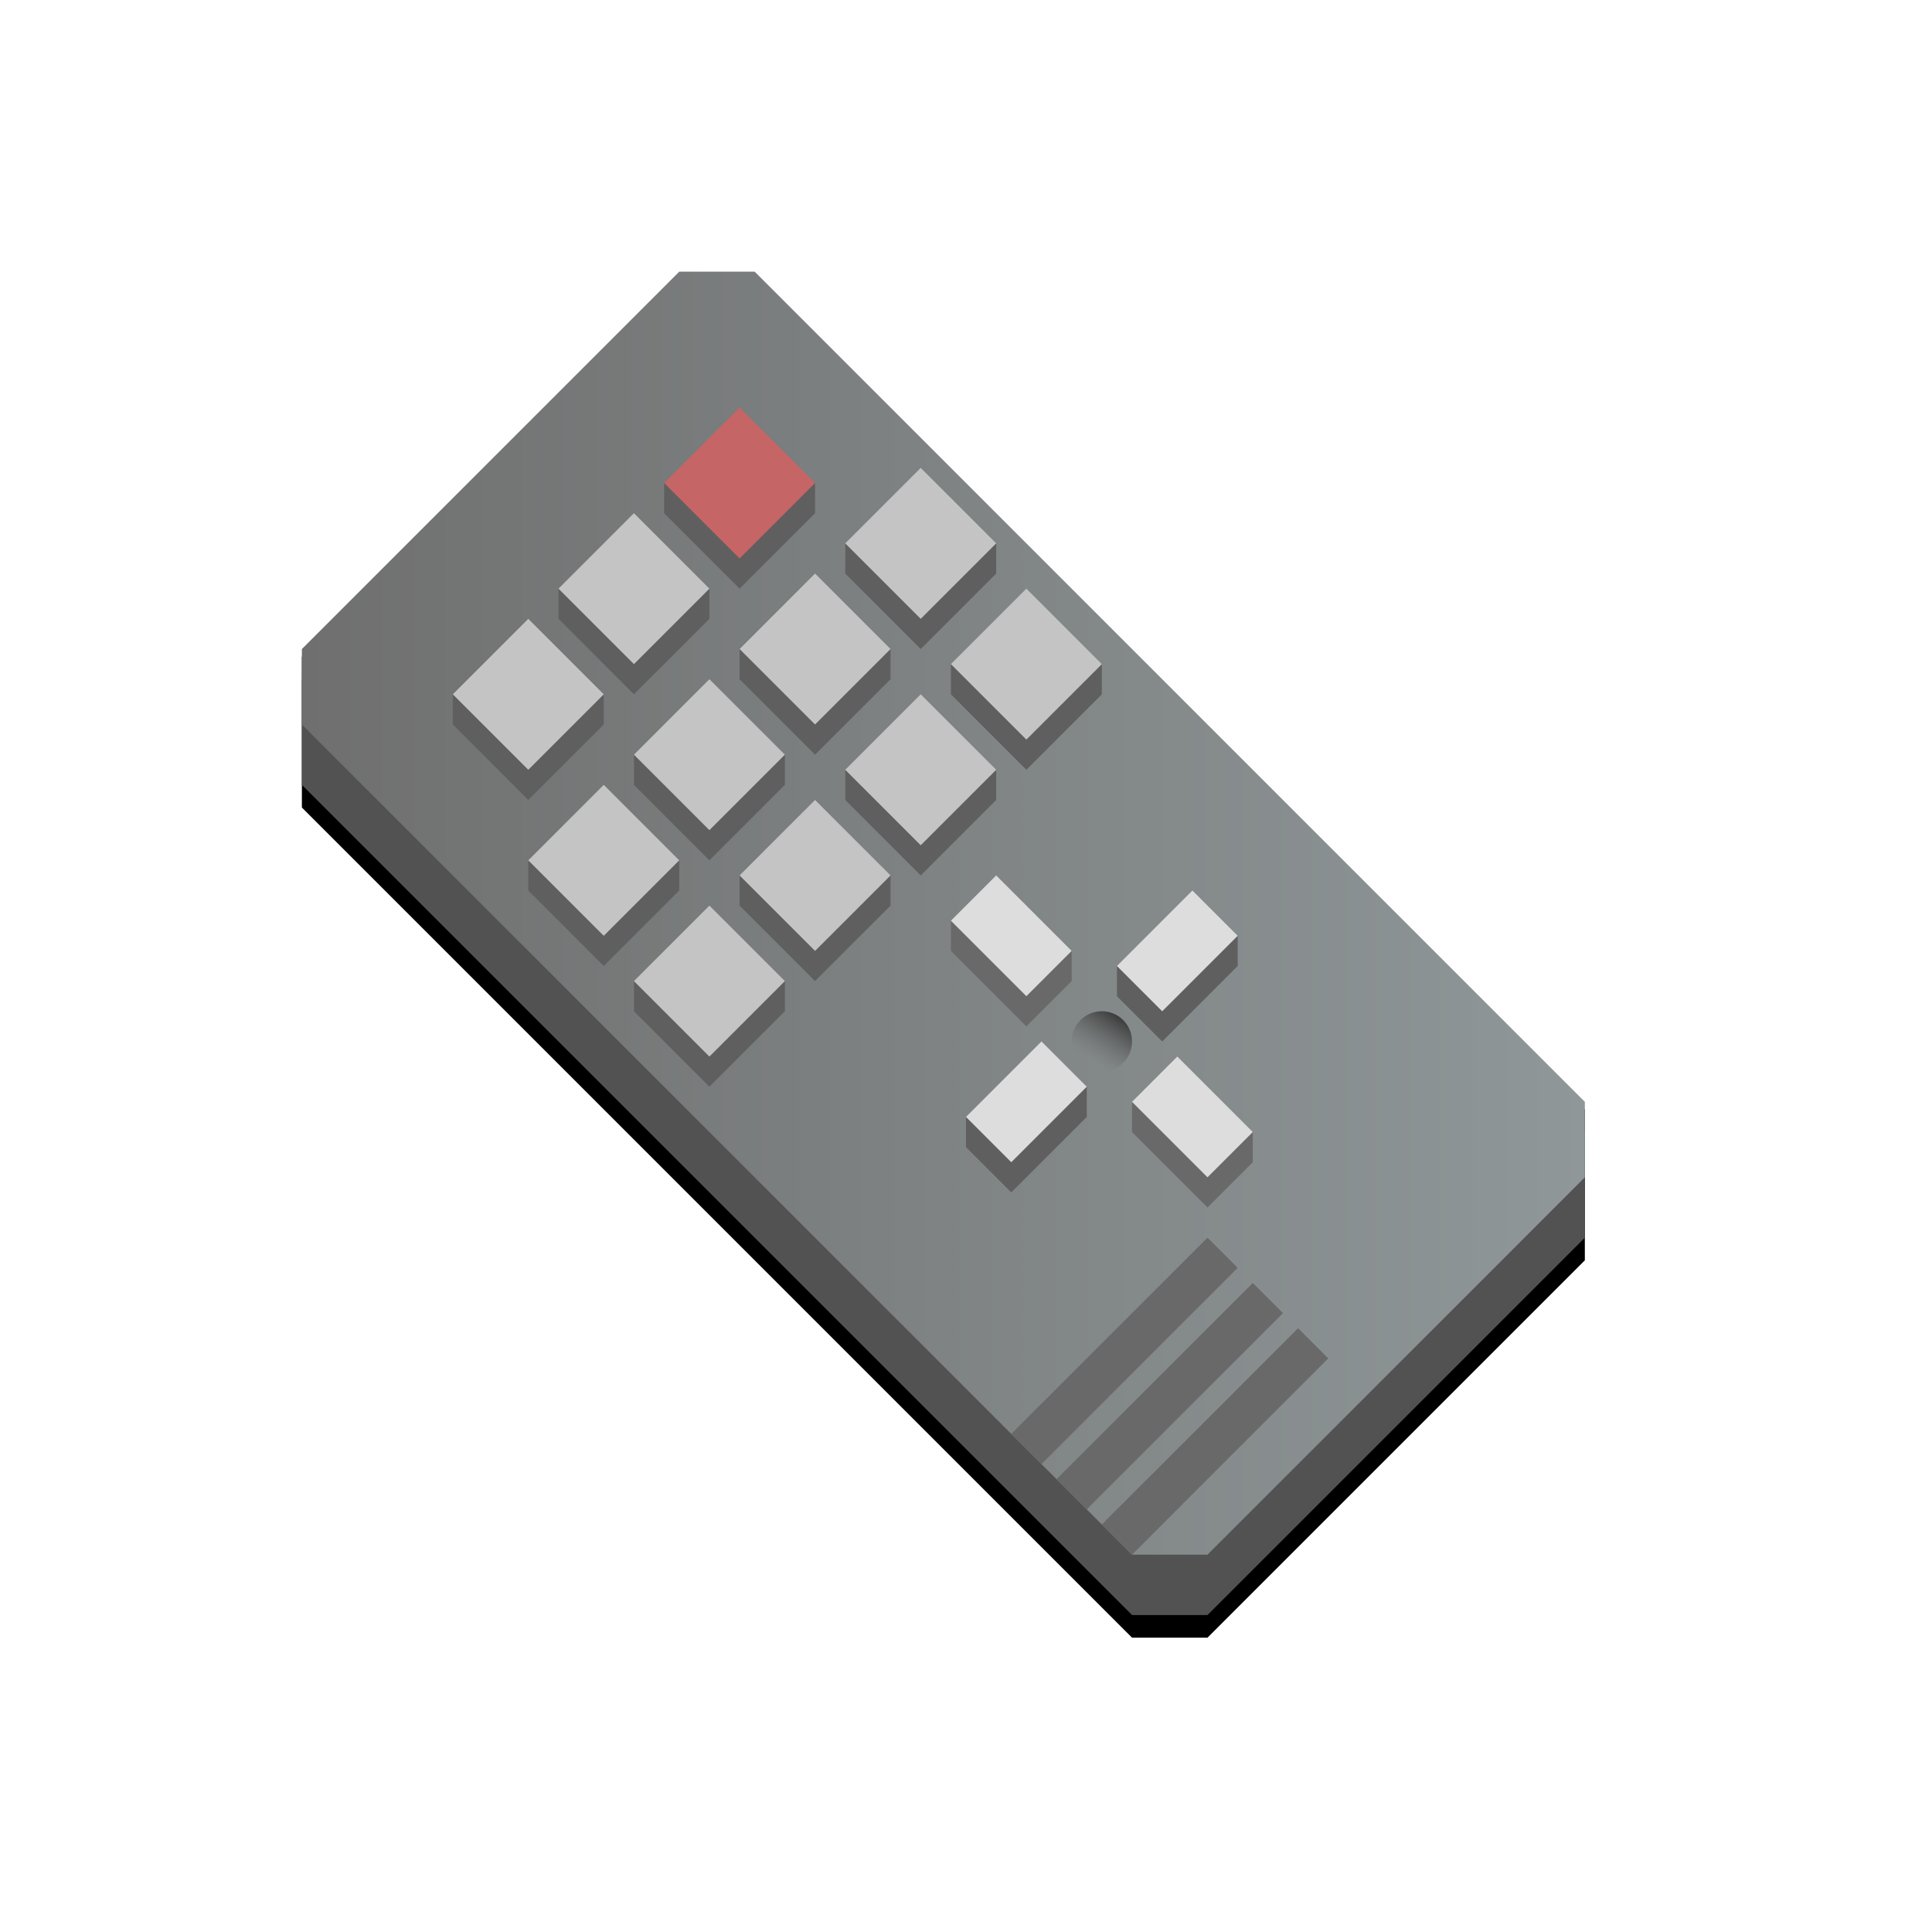 <?xml version="1.0" encoding="UTF-8" standalone="no"?>
<!-- Created with Inkscape (http://www.inkscape.org/) -->

<svg
   xmlns:dc="http://purl.org/dc/elements/1.1/"
   xmlns:cc="http://creativecommons.org/ns#"
   xmlns:rdf="http://www.w3.org/1999/02/22-rdf-syntax-ns#"
   xmlns:svg="http://www.w3.org/2000/svg"
   xmlns="http://www.w3.org/2000/svg"
   xmlns:xlink="http://www.w3.org/1999/xlink"
   xmlns:sodipodi="http://sodipodi.sourceforge.net/DTD/sodipodi-0.dtd"
   xmlns:inkscape="http://www.inkscape.org/namespaces/inkscape"
   width="128"
   height="128"
   id="svg2"
   version="1.1"
   inkscape:version="0.48.2 r9819"
   sodipodi:docname="icon.svg"
   inkscape:export-filename="/Users/tmcw/src/sling/icon/icon48.png"
   inkscape:export-xdpi="33.75"
   inkscape:export-ydpi="33.75">
  <defs
     id="defs4">
    <linearGradient
       id="linearGradient4421">
      <stop
         style="stop-color:#343434;stop-opacity:1;"
         offset="0"
         id="stop4423" />
      <stop
         style="stop-color:#696969;stop-opacity:0;"
         offset="1"
         id="stop4425" />
    </linearGradient>
    <linearGradient
       id="linearGradient3885">
      <stop
         style="stop-color:#6f6f6f;stop-opacity:1;"
         offset="0"
         id="stop3887" />
      <stop
         style="stop-color:#8f9798;stop-opacity:1;"
         offset="1"
         id="stop3889" />
    </linearGradient>
    <linearGradient
       id="linearGradient3825">
      <stop
         id="stop3827"
         offset="0"
         style="stop-color:#a0e6e1;stop-opacity:1;" />
      <stop
         id="stop3829"
         offset="1"
         style="stop-color:#a5ccc0;stop-opacity:0.65;" />
    </linearGradient>
    <linearGradient
       id="linearGradient3815">
      <stop
         style="stop-color:#646464;stop-opacity:1;"
         offset="0"
         id="stop3817" />
      <stop
         style="stop-color:#646464;stop-opacity:0;"
         offset="1"
         id="stop3819" />
    </linearGradient>
    <linearGradient
       inkscape:collect="always"
       xlink:href="#linearGradient3885"
       id="linearGradient3999"
       x1="20"
       y1="984.862"
       x2="105"
       y2="984.862"
       gradientUnits="userSpaceOnUse"
       gradientTransform="translate(0,-2e-5)" />
    <linearGradient
       inkscape:collect="always"
       xlink:href="#linearGradient4421"
       id="linearGradient4427"
       x1="74"
       y1="67"
       x2="72"
       y2="70"
       gradientUnits="userSpaceOnUse" />
    <linearGradient
       inkscape:collect="always"
       xlink:href="#linearGradient4421-1"
       id="linearGradient4427-5"
       x1="74"
       y1="67"
       x2="72"
       y2="70"
       gradientUnits="userSpaceOnUse" />
    <linearGradient
       id="linearGradient4421-1">
      <stop
         style="stop-color:#343434;stop-opacity:1;"
         offset="0"
         id="stop4423-6" />
      <stop
         style="stop-color:#696969;stop-opacity:0;"
         offset="1"
         id="stop4425-0" />
    </linearGradient>
    <linearGradient
       inkscape:collect="always"
       xlink:href="#linearGradient3885-8"
       id="linearGradient3999-5"
       x1="20"
       y1="984.862"
       x2="105"
       y2="984.862"
       gradientUnits="userSpaceOnUse"
       gradientTransform="matrix(0.181,0,0,0.181,196.414,770.607)" />
    <linearGradient
       id="linearGradient3885-8">
      <stop
         style="stop-color:#6f6f6f;stop-opacity:1;"
         offset="0"
         id="stop3887-8" />
      <stop
         style="stop-color:#8f9798;stop-opacity:1;"
         offset="1"
         id="stop3889-7" />
    </linearGradient>
  </defs>
  <sodipodi:namedview
     id="base"
     pagecolor="#ffffff"
     bordercolor="#666666"
     borderopacity="1.0"
     inkscape:pageopacity="0.0"
     inkscape:pageshadow="2"
     inkscape:zoom="108.42022"
     inkscape:cx="210.05115"
     inkscape:cy="101.33486"
     inkscape:document-units="px"
     inkscape:current-layer="layer1"
     showgrid="true">
    <inkscape:grid
       type="xygrid"
       id="grid2985"
       empspacing="5"
       visible="true"
       enabled="true"
       snapvisiblegridlinesonly="true" />
  </sodipodi:namedview>
  <g
     inkscape:label="Layer 1"
     inkscape:groupmode="layer"
     id="layer1"
     transform="translate(0,-924.362)">
    <path
       style="color:#000000;fill:#000000;fill-opacity:1;fill-rule:nonzero;stroke:none;stroke-width:3;marker:none;visibility:visible;display:inline;overflow:visible;enable-background:accumulate"
       d="m 20,967.862 0,10 55,55 5,0 25,-25 0,-10"
       id="path4001"
       inkscape:connector-curvature="0" />
    <path
       style="color:#000000;fill:#525252;fill-opacity:1;fill-rule:nonzero;stroke:none;stroke-width:3;marker:none;visibility:visible;display:inline;overflow:visible;enable-background:accumulate"
       d="m 20,969.362 0,7 55,55 5,0 25,-25 0,-7"
       id="path4001-2"
       inkscape:connector-curvature="0"
       sodipodi:nodetypes="cccccc" />
    <path
       style="color:#000000;fill:url(#linearGradient3999);fill-opacity:1;fill-rule:nonzero;stroke:none;stroke-width:3;marker:none;visibility:visible;display:inline;overflow:visible;enable-background:accumulate"
       d="m 20,972.362 0,-5 25,-25 5,0 55,55 0,5 -25,25 -5,0 z"
       id="path3991"
       inkscape:connector-curvature="0"
       sodipodi:nodetypes="ccccccccc" />
    <g
       id="g4076">
      <g
         id="g4011">
        <path
           style="color:#000000;fill:#5f5f5f;fill-opacity:1;fill-rule:nonzero;stroke:none;stroke-width:3;marker:none;visibility:visible;display:inline;overflow:visible;enable-background:accumulate"
           d="m 30,46 0,2 5,5 5,-5 0,-2"
           id="path4009"
           inkscape:connector-curvature="0"
           transform="translate(0,924.362)" />
        <path
           style="color:#000000;fill:#c4c4c4;fill-opacity:1;fill-rule:nonzero;stroke:none;stroke-width:3;marker:none;visibility:visible;display:inline;overflow:visible;enable-background:accumulate"
           d="m 30,970.362 5,-5 5,5 -5,5 z"
           id="path4007"
           inkscape:connector-curvature="0" />
      </g>
      <g
         id="g4011-8"
         transform="translate(7,-7)">
        <path
           style="color:#000000;fill:#5f5f5f;fill-opacity:1;fill-rule:nonzero;stroke:none;stroke-width:3;marker:none;visibility:visible;display:inline;overflow:visible;enable-background:accumulate"
           d="m 30,46 0,2 5,5 5,-5 0,-2"
           id="path4009-6"
           inkscape:connector-curvature="0"
           transform="translate(0,924.362)" />
        <path
           style="color:#000000;fill:#c4c4c4;fill-opacity:1;fill-rule:nonzero;stroke:none;stroke-width:3;marker:none;visibility:visible;display:inline;overflow:visible;enable-background:accumulate"
           d="m 30,970.362 5,-5 5,5 -5,5 z"
           id="path4007-0"
           inkscape:connector-curvature="0" />
      </g>
    </g>
    <path
       style="color:#000000;fill:#5f5f5f;fill-opacity:1;fill-rule:nonzero;stroke:none;stroke-width:3;marker:none;visibility:visible;display:inline;overflow:visible;enable-background:accumulate"
       d="m 44,956.362 0,2 5,5 5,-5 0,-2"
       id="path4009-6-6"
       inkscape:connector-curvature="0" />
    <path
       style="color:#000000;fill:#c66565;fill-opacity:1;fill-rule:nonzero;stroke:none;stroke-width:3;marker:none;visibility:visible;display:inline;overflow:visible;enable-background:accumulate"
       d="m 44,956.362 5,-5 5,5 -5,5 z"
       id="path4007-0-9"
       inkscape:connector-curvature="0" />
    <g
       id="g4185"
       transform="translate(-3,5)">
      <path
         sodipodi:nodetypes="ccccc"
         inkscape:connector-curvature="0"
         id="path4009-6-1-0"
         d="m 67,993.362 0,2 3,3 5,-5 0,-2"
         style="color:#000000;fill:#5f5f5f;fill-opacity:1;fill-rule:nonzero;stroke:none;stroke-width:3;marker:none;visibility:visible;display:inline;overflow:visible;enable-background:accumulate" />
      <path
         sodipodi:nodetypes="ccccc"
         inkscape:connector-curvature="0"
         id="path4007-0-64-0"
         d="m 67,993.362 5,-5 3,3 -5,5 z"
         style="color:#000000;fill:#dddddd;fill-opacity:1;fill-rule:nonzero;stroke:none;stroke-width:3;marker:none;visibility:visible;display:inline;overflow:visible;enable-background:accumulate" />
    </g>
    <g
       transform="translate(7,-5)"
       id="g4185-4">
      <path
         sodipodi:nodetypes="ccccc"
         inkscape:connector-curvature="0"
         id="path4009-6-1-0-6"
         d="m 67,993.362 0,2 3,3 5,-5 0,-2"
         style="color:#000000;fill:#5f5f5f;fill-opacity:1;fill-rule:nonzero;stroke:none;stroke-width:3;marker:none;visibility:visible;display:inline;overflow:visible;enable-background:accumulate" />
      <path
         sodipodi:nodetypes="ccccc"
         inkscape:connector-curvature="0"
         id="path4007-0-64-0-9"
         d="m 67,993.362 5,-5 3,3 -5,5 z"
         style="color:#000000;fill:#dddddd;fill-opacity:1;fill-rule:nonzero;stroke:none;stroke-width:3;marker:none;visibility:visible;display:inline;overflow:visible;enable-background:accumulate" />
    </g>
    <g
       id="g4241"
       transform="translate(-2,-2)">
      <path
         transform="translate(0,924.362)"
         inkscape:connector-curvature="0"
         id="path4239"
         d="m 77,75 0,2 5,5 3,-3 0,-2"
         style="color:#000000;fill:#696969;fill-opacity:1;fill-rule:nonzero;stroke:none;stroke-width:3;marker:none;visibility:visible;display:inline;overflow:visible;enable-background:accumulate" />
      <path
         sodipodi:nodetypes="ccccc"
         inkscape:connector-curvature="0"
         id="path4007-0-64-0-0"
         d="m 80,996.362 5,5 -3,3 -5,-5 z"
         style="color:#000000;fill:#dddddd;fill-opacity:1;fill-rule:nonzero;stroke:none;stroke-width:3;marker:none;visibility:visible;display:inline;overflow:visible;enable-background:accumulate" />
    </g>
    <g
       id="g4241-2"
       transform="translate(-14,-14)">
      <path
         transform="translate(0,924.362)"
         inkscape:connector-curvature="0"
         id="path4239-9"
         d="m 77,75 0,2 5,5 3,-3 0,-2"
         style="color:#000000;fill:#696969;fill-opacity:1;fill-rule:nonzero;stroke:none;stroke-width:3;marker:none;visibility:visible;display:inline;overflow:visible;enable-background:accumulate" />
      <path
         sodipodi:nodetypes="ccccc"
         inkscape:connector-curvature="0"
         id="path4007-0-64-0-0-0"
         d="m 80,996.362 5,5 -3,3 -5,-5 z"
         style="color:#000000;fill:#dddddd;fill-opacity:1;fill-rule:nonzero;stroke:none;stroke-width:3;marker:none;visibility:visible;display:inline;overflow:visible;enable-background:accumulate" />
    </g>
    <path
       style="color:#000000;fill:#696969;fill-opacity:1;fill-rule:nonzero;stroke:none;stroke-width:3;marker:none;visibility:visible;display:inline;overflow:visible;enable-background:accumulate"
       d="m 67,95 2,2 13,-13 -2,-2 z"
       id="path4269"
       inkscape:connector-curvature="0"
       transform="translate(0,924.362)" />
    <path
       style="color:#000000;fill:#696969;fill-opacity:1;fill-rule:nonzero;stroke:none;stroke-width:3;marker:none;visibility:visible;display:inline;overflow:visible;enable-background:accumulate"
       d="m 70,1022.362 2,2 13,-13 -2,-2 z"
       id="path4269-2"
       inkscape:connector-curvature="0" />
    <path
       style="color:#000000;fill:#696969;fill-opacity:1;fill-rule:nonzero;stroke:none;stroke-width:3;marker:none;visibility:visible;display:inline;overflow:visible;enable-background:accumulate"
       d="m 73,1025.362 2,2 13,-13 -2,-2 z"
       id="path4269-2-0"
       inkscape:connector-curvature="0" />
    <g
       id="g4343">
      <g
         id="g4076-2"
         transform="translate(5,11)">
        <g
           id="g4011-6">
          <path
             transform="translate(0,924.362)"
             inkscape:connector-curvature="0"
             id="path4009-68"
             d="m 30,46 0,2 5,5 5,-5 0,-2"
             style="color:#000000;fill:#5f5f5f;fill-opacity:1;fill-rule:nonzero;stroke:none;stroke-width:3;marker:none;visibility:visible;display:inline;overflow:visible;enable-background:accumulate" />
          <path
             inkscape:connector-curvature="0"
             id="path4007-7"
             d="m 30,970.362 5,-5 5,5 -5,5 z"
             style="color:#000000;fill:#c4c4c4;fill-opacity:1;fill-rule:nonzero;stroke:none;stroke-width:3;marker:none;visibility:visible;display:inline;overflow:visible;enable-background:accumulate" />
        </g>
        <g
           transform="translate(7,-7)"
           id="g4011-8-3">
          <path
             transform="translate(0,924.362)"
             inkscape:connector-curvature="0"
             id="path4009-6-7"
             d="m 30,46 0,2 5,5 5,-5 0,-2"
             style="color:#000000;fill:#5f5f5f;fill-opacity:1;fill-rule:nonzero;stroke:none;stroke-width:3;marker:none;visibility:visible;display:inline;overflow:visible;enable-background:accumulate" />
          <path
             inkscape:connector-curvature="0"
             id="path4007-0-6"
             d="m 30,970.362 5,-5 5,5 -5,5 z"
             style="color:#000000;fill:#c4c4c4;fill-opacity:1;fill-rule:nonzero;stroke:none;stroke-width:3;marker:none;visibility:visible;display:inline;overflow:visible;enable-background:accumulate" />
        </g>
      </g>
      <g
         id="g4076-2-9"
         transform="translate(19,-3)">
        <g
           id="g4011-6-7">
          <path
             transform="translate(0,924.362)"
             inkscape:connector-curvature="0"
             id="path4009-68-9"
             d="m 30,46 0,2 5,5 5,-5 0,-2"
             style="color:#000000;fill:#5f5f5f;fill-opacity:1;fill-rule:nonzero;stroke:none;stroke-width:3;marker:none;visibility:visible;display:inline;overflow:visible;enable-background:accumulate" />
          <path
             inkscape:connector-curvature="0"
             id="path4007-7-9"
             d="m 30,970.362 5,-5 5,5 -5,5 z"
             style="color:#000000;fill:#c4c4c4;fill-opacity:1;fill-rule:nonzero;stroke:none;stroke-width:3;marker:none;visibility:visible;display:inline;overflow:visible;enable-background:accumulate" />
        </g>
        <g
           transform="translate(7,-7)"
           id="g4011-8-3-8">
          <path
             transform="translate(0,924.362)"
             inkscape:connector-curvature="0"
             id="path4009-6-7-8"
             d="m 30,46 0,2 5,5 5,-5 0,-2"
             style="color:#000000;fill:#5f5f5f;fill-opacity:1;fill-rule:nonzero;stroke:none;stroke-width:3;marker:none;visibility:visible;display:inline;overflow:visible;enable-background:accumulate" />
          <path
             inkscape:connector-curvature="0"
             id="path4007-0-6-5"
             d="m 30,970.362 5,-5 5,5 -5,5 z"
             style="color:#000000;fill:#c4c4c4;fill-opacity:1;fill-rule:nonzero;stroke:none;stroke-width:3;marker:none;visibility:visible;display:inline;overflow:visible;enable-background:accumulate" />
        </g>
      </g>
    </g>
    <g
       transform="translate(7,8)"
       id="g4343-3">
      <g
         id="g4076-2-4"
         transform="translate(5,11)">
        <g
           id="g4011-6-6">
          <path
             transform="translate(0,924.362)"
             inkscape:connector-curvature="0"
             id="path4009-68-4"
             d="m 30,46 0,2 5,5 5,-5 0,-2"
             style="color:#000000;fill:#5f5f5f;fill-opacity:1;fill-rule:nonzero;stroke:none;stroke-width:3;marker:none;visibility:visible;display:inline;overflow:visible;enable-background:accumulate" />
          <path
             inkscape:connector-curvature="0"
             id="path4007-7-1"
             d="m 30,970.362 5,-5 5,5 -5,5 z"
             style="color:#000000;fill:#c4c4c4;fill-opacity:1;fill-rule:nonzero;stroke:none;stroke-width:3;marker:none;visibility:visible;display:inline;overflow:visible;enable-background:accumulate" />
        </g>
        <g
           transform="translate(7,-7)"
           id="g4011-8-3-1">
          <path
             transform="translate(0,924.362)"
             inkscape:connector-curvature="0"
             id="path4009-6-7-5"
             d="m 30,46 0,2 5,5 5,-5 0,-2"
             style="color:#000000;fill:#5f5f5f;fill-opacity:1;fill-rule:nonzero;stroke:none;stroke-width:3;marker:none;visibility:visible;display:inline;overflow:visible;enable-background:accumulate" />
          <path
             inkscape:connector-curvature="0"
             id="path4007-0-6-8"
             d="m 30,970.362 5,-5 5,5 -5,5 z"
             style="color:#000000;fill:#c4c4c4;fill-opacity:1;fill-rule:nonzero;stroke:none;stroke-width:3;marker:none;visibility:visible;display:inline;overflow:visible;enable-background:accumulate" />
        </g>
      </g>
      <g
         id="g4076-2-9-3"
         transform="translate(19,-3)">
        <g
           id="g4011-6-7-7">
          <path
             transform="translate(0,924.362)"
             inkscape:connector-curvature="0"
             id="path4009-68-9-2"
             d="m 30,46 0,2 5,5 5,-5 0,-2"
             style="color:#000000;fill:#5f5f5f;fill-opacity:1;fill-rule:nonzero;stroke:none;stroke-width:3;marker:none;visibility:visible;display:inline;overflow:visible;enable-background:accumulate" />
          <path
             inkscape:connector-curvature="0"
             id="path4007-7-9-3"
             d="m 30,970.362 5,-5 5,5 -5,5 z"
             style="color:#000000;fill:#c4c4c4;fill-opacity:1;fill-rule:nonzero;stroke:none;stroke-width:3;marker:none;visibility:visible;display:inline;overflow:visible;enable-background:accumulate" />
        </g>
        <g
           transform="translate(7,-7)"
           id="g4011-8-3-8-5">
          <path
             transform="translate(0,924.362)"
             inkscape:connector-curvature="0"
             id="path4009-6-7-8-1"
             d="m 30,46 0,2 5,5 5,-5 0,-2"
             style="color:#000000;fill:#5f5f5f;fill-opacity:1;fill-rule:nonzero;stroke:none;stroke-width:3;marker:none;visibility:visible;display:inline;overflow:visible;enable-background:accumulate" />
          <path
             inkscape:connector-curvature="0"
             id="path4007-0-6-5-3"
             d="m 30,970.362 5,-5 5,5 -5,5 z"
             style="color:#000000;fill:#c4c4c4;fill-opacity:1;fill-rule:nonzero;stroke:none;stroke-width:3;marker:none;visibility:visible;display:inline;overflow:visible;enable-background:accumulate" />
        </g>
      </g>
    </g>
    <path
       sodipodi:type="arc"
       style="color:#000000;fill:url(#linearGradient4427);fill-opacity:1;fill-rule:nonzero;stroke:none;stroke-width:3;marker:none;visibility:visible;display:inline;overflow:visible;enable-background:accumulate"
       id="path4419"
       sodipodi:cx="73"
       sodipodi:cy="69"
       sodipodi:rx="2"
       sodipodi:ry="2"
       d="m 75,69 a 2,2 0 1 1 -4,0 2,2 0 1 1 4,0 z"
       transform="translate(0,924.362)" />
    <rect
       style="color:#000000;fill:none;stroke:none;stroke-width:0.5;marker:none;visibility:visible;display:inline;overflow:visible;enable-background:accumulate"
       id="rect4744"
       width="19"
       height="19"
       x="199"
       y="939.362"
       inkscape:export-filename="/Users/tmcw/src/sling/icon/toolbar.png"
       inkscape:export-xdpi="90"
       inkscape:export-ydpi="90" />
    <path
       style="color:#000000;fill:#000000;fill-opacity:1;fill-rule:nonzero;stroke:none;stroke-width:3;marker:none;visibility:visible;display:inline;overflow:visible;enable-background:accumulate"
       d="m 200,945.362 0,3 9,9 2,0 4,-4 0,-4"
       id="path4001-21"
       inkscape:connector-curvature="0"
       sodipodi:nodetypes="cccccc" />
    <path
       style="color:#000000;fill:#525252;fill-opacity:1;fill-rule:nonzero;stroke:none;stroke-width:3;marker:none;visibility:visible;display:inline;overflow:visible;enable-background:accumulate"
       d="m 200,945.908 0,1.455 9,9 2,0 4,-4 0,-3"
       id="path4001-2-7"
       inkscape:connector-curvature="0"
       sodipodi:nodetypes="cccccc" />
    <path
       style="color:#000000;fill:url(#linearGradient3999-5);fill-opacity:1;fill-rule:nonzero;stroke:none;stroke-width:3;marker:none;visibility:visible;display:inline;overflow:visible;enable-background:accumulate"
       d="m 200,946.362 0,-2 4,-4 2,0 9,9 0,2 -4,4 -2,0 z"
       id="path3991-7"
       inkscape:connector-curvature="0"
       sodipodi:nodetypes="ccccccccc" />
    <g
       id="g4185-5"
       transform="matrix(0.205,0,0,0.205,193.932,748.109)">
      <path
         sodipodi:nodetypes="ccccc"
         inkscape:connector-curvature="0"
         id="path4009-6-1-0-3"
         d="m 67,993.362 0,2 3,3 5,-5 0,-2"
         style="color:#000000;fill:#5f5f5f;fill-opacity:1;fill-rule:nonzero;stroke:none;stroke-width:3;marker:none;visibility:visible;display:inline;overflow:visible;enable-background:accumulate" />
      <path
         sodipodi:nodetypes="ccccc"
         inkscape:connector-curvature="0"
         id="path4007-0-64-0-5"
         d="m 67,993.362 5,-5 3,3 -5,5 z"
         style="color:#000000;fill:#dddddd;fill-opacity:1;fill-rule:nonzero;stroke:none;stroke-width:3;marker:none;visibility:visible;display:inline;overflow:visible;enable-background:accumulate" />
    </g>
    <g
       transform="matrix(0.181,0,0,0.181,197.707,769.57)"
       id="g4185-4-2">
      <path
         sodipodi:nodetypes="ccccc"
         inkscape:connector-curvature="0"
         id="path4009-6-1-0-6-9"
         d="m 67,993.362 0,2 3,3 5,-5 0,-2"
         style="color:#000000;fill:#5f5f5f;fill-opacity:1;fill-rule:nonzero;stroke:none;stroke-width:3;marker:none;visibility:visible;display:inline;overflow:visible;enable-background:accumulate" />
      <path
         sodipodi:nodetypes="ccccc"
         inkscape:connector-curvature="0"
         id="path4007-0-64-0-9-0"
         d="m 67,993.362 5,-5 3,3 -5,5 z"
         style="color:#000000;fill:#dddddd;fill-opacity:1;fill-rule:nonzero;stroke:none;stroke-width:3;marker:none;visibility:visible;display:inline;overflow:visible;enable-background:accumulate" />
    </g>
    <g
       id="g4241-3"
       transform="matrix(0.181,0,0,0.181,196.082,770.305)">
      <path
         transform="translate(0,924.362)"
         inkscape:connector-curvature="0"
         id="path4239-7"
         d="m 77,75 0,2 5,5 3,-3 0,-2"
         style="color:#000000;fill:#696969;fill-opacity:1;fill-rule:nonzero;stroke:none;stroke-width:3;marker:none;visibility:visible;display:inline;overflow:visible;enable-background:accumulate" />
      <path
         sodipodi:nodetypes="ccccc"
         inkscape:connector-curvature="0"
         id="path4007-0-64-0-0-6"
         d="m 80,996.362 5,5 -3,3 -5,-5 z"
         style="color:#000000;fill:#dddddd;fill-opacity:1;fill-rule:nonzero;stroke:none;stroke-width:3;marker:none;visibility:visible;display:inline;overflow:visible;enable-background:accumulate" />
    </g>
    <g
       id="g4241-2-3"
       transform="matrix(0.181,0,0,0.181,193.904,768.12)">
      <path
         transform="translate(0,924.362)"
         inkscape:connector-curvature="0"
         id="path4239-9-3"
         d="m 77,75 0,2 5,5 3,-3 0,-2"
         style="color:#000000;fill:#696969;fill-opacity:1;fill-rule:nonzero;stroke:none;stroke-width:3;marker:none;visibility:visible;display:inline;overflow:visible;enable-background:accumulate" />
      <path
         sodipodi:nodetypes="ccccc"
         inkscape:connector-curvature="0"
         id="path4007-0-64-0-0-0-6"
         d="m 80,996.362 5,5 -3,3 -5,-5 z"
         style="color:#000000;fill:#dddddd;fill-opacity:1;fill-rule:nonzero;stroke:none;stroke-width:3;marker:none;visibility:visible;display:inline;overflow:visible;enable-background:accumulate" />
    </g>
    <path
       transform="matrix(0.181,0,0,0.181,196.346,937.744)"
       sodipodi:type="arc"
       style="color:#000000;fill:url(#linearGradient4427-5);fill-opacity:1;fill-rule:nonzero;stroke:none;stroke-width:3;marker:none;visibility:visible;display:inline;overflow:visible;enable-background:accumulate"
       id="path4419-0"
       sodipodi:cx="73"
       sodipodi:cy="69"
       sodipodi:rx="2"
       sodipodi:ry="2"
       d="m 75,69 a 2,2 0 1 1 -4,0 2,2 0 1 1 4,0 z" />
    <g
       id="g4815"
       transform="matrix(0.545,0,0,0.545,90.909,435.165)">
      <path
         inkscape:connector-curvature="0"
         id="path4009-6-6-0-3"
         d="m 203.667,935.362 0,1.833 1.833,1.833 1.833,-1.833 0,-1.833"
         style="color:#000000;fill:#4a4a4a;fill-opacity:1;fill-rule:nonzero;stroke:none;stroke-width:3;marker:none;visibility:visible;display:inline;overflow:visible;enable-background:accumulate"
         sodipodi:nodetypes="ccccc" />
      <path
         inkscape:connector-curvature="0"
         id="path4007-0-9-2-3"
         d="m 203.667,935.362 1.833,-1.833 1.833,1.833 -1.833,1.833 z"
         style="color:#000000;fill:#e4e4e4;fill-opacity:1;fill-rule:nonzero;stroke:none;stroke-width:3;marker:none;visibility:visible;display:inline;overflow:visible;enable-background:accumulate"
         sodipodi:nodetypes="ccccc" />
    </g>
    <path
       style="color:#000000;fill:#696969;fill-opacity:1;fill-rule:nonzero;stroke:none;stroke-width:3;marker:none;visibility:visible;display:inline;overflow:visible;enable-background:accumulate"
       d="m 208,954.362 1,1 2,-2 -1,-1 z"
       id="path4269-2-0-8-2"
       inkscape:connector-curvature="0"
       sodipodi:nodetypes="ccccc" />
    <rect
       style="color:#000000;fill:#4a4a4a;fill-opacity:1;fill-rule:nonzero;stroke:none;stroke-width:0.5;marker:none;visibility:visible;display:inline;overflow:visible;enable-background:accumulate"
       id="rect4903"
       width="2.727"
       height="2.727"
       x="200"
       y="954.635" />
    <g
       id="g4815-0"
       transform="matrix(0.545,0,0,0.545,92.909,433.165)">
      <path
         inkscape:connector-curvature="0"
         id="path4009-6-6-0-3-9"
         d="m 203.667,935.362 0,1.833 1.833,1.833 1.833,-1.833 0,-1.833"
         style="color:#000000;fill:#4a4a4a;fill-opacity:1;fill-rule:nonzero;stroke:none;stroke-width:3;marker:none;visibility:visible;display:inline;overflow:visible;enable-background:accumulate"
         sodipodi:nodetypes="ccccc" />
      <path
         inkscape:connector-curvature="0"
         id="path4007-0-9-2-3-3"
         d="m 203.667,935.362 1.833,-1.833 1.833,1.833 -1.833,1.833 z"
         style="color:#000000;fill:#e4e4e4;fill-opacity:1;fill-rule:nonzero;stroke:none;stroke-width:3;marker:none;visibility:visible;display:inline;overflow:visible;enable-background:accumulate"
         sodipodi:nodetypes="ccccc" />
    </g>
    <g
       id="g4815-0-9"
       transform="matrix(0.545,0,0,0.545,94.909,435.165)">
      <path
         inkscape:connector-curvature="0"
         id="path4009-6-6-0-3-9-6"
         d="m 203.667,935.362 0,1.833 1.833,1.833 1.833,-1.833 0,-1.833"
         style="color:#000000;fill:#4a4a4a;fill-opacity:1;fill-rule:nonzero;stroke:none;stroke-width:3;marker:none;visibility:visible;display:inline;overflow:visible;enable-background:accumulate"
         sodipodi:nodetypes="ccccc" />
      <path
         inkscape:connector-curvature="0"
         id="path4007-0-9-2-3-3-5"
         d="m 203.667,935.362 1.833,-1.833 1.833,1.833 -1.833,1.833 z"
         style="color:#000000;fill:#e4e4e4;fill-opacity:1;fill-rule:nonzero;stroke:none;stroke-width:3;marker:none;visibility:visible;display:inline;overflow:visible;enable-background:accumulate"
         sodipodi:nodetypes="ccccc" />
    </g>
    <g
       id="g4815-0-6"
       transform="matrix(0.545,0,0,0.545,92.909,437.165)">
      <path
         inkscape:connector-curvature="0"
         id="path4009-6-6-0-3-9-4"
         d="m 203.667,935.362 0,1.833 1.833,1.833 1.833,-1.833 0,-1.833"
         style="color:#000000;fill:#4a4a4a;fill-opacity:1;fill-rule:nonzero;stroke:none;stroke-width:3;marker:none;visibility:visible;display:inline;overflow:visible;enable-background:accumulate"
         sodipodi:nodetypes="ccccc" />
      <path
         inkscape:connector-curvature="0"
         id="path4007-0-9-2-3-3-4"
         d="m 203.667,935.362 1.833,-1.833 1.833,1.833 -1.833,1.833 z"
         style="color:#000000;fill:#e4e4e4;fill-opacity:1;fill-rule:nonzero;stroke:none;stroke-width:3;marker:none;visibility:visible;display:inline;overflow:visible;enable-background:accumulate"
         sodipodi:nodetypes="ccccc" />
    </g>
  </g>
</svg>
